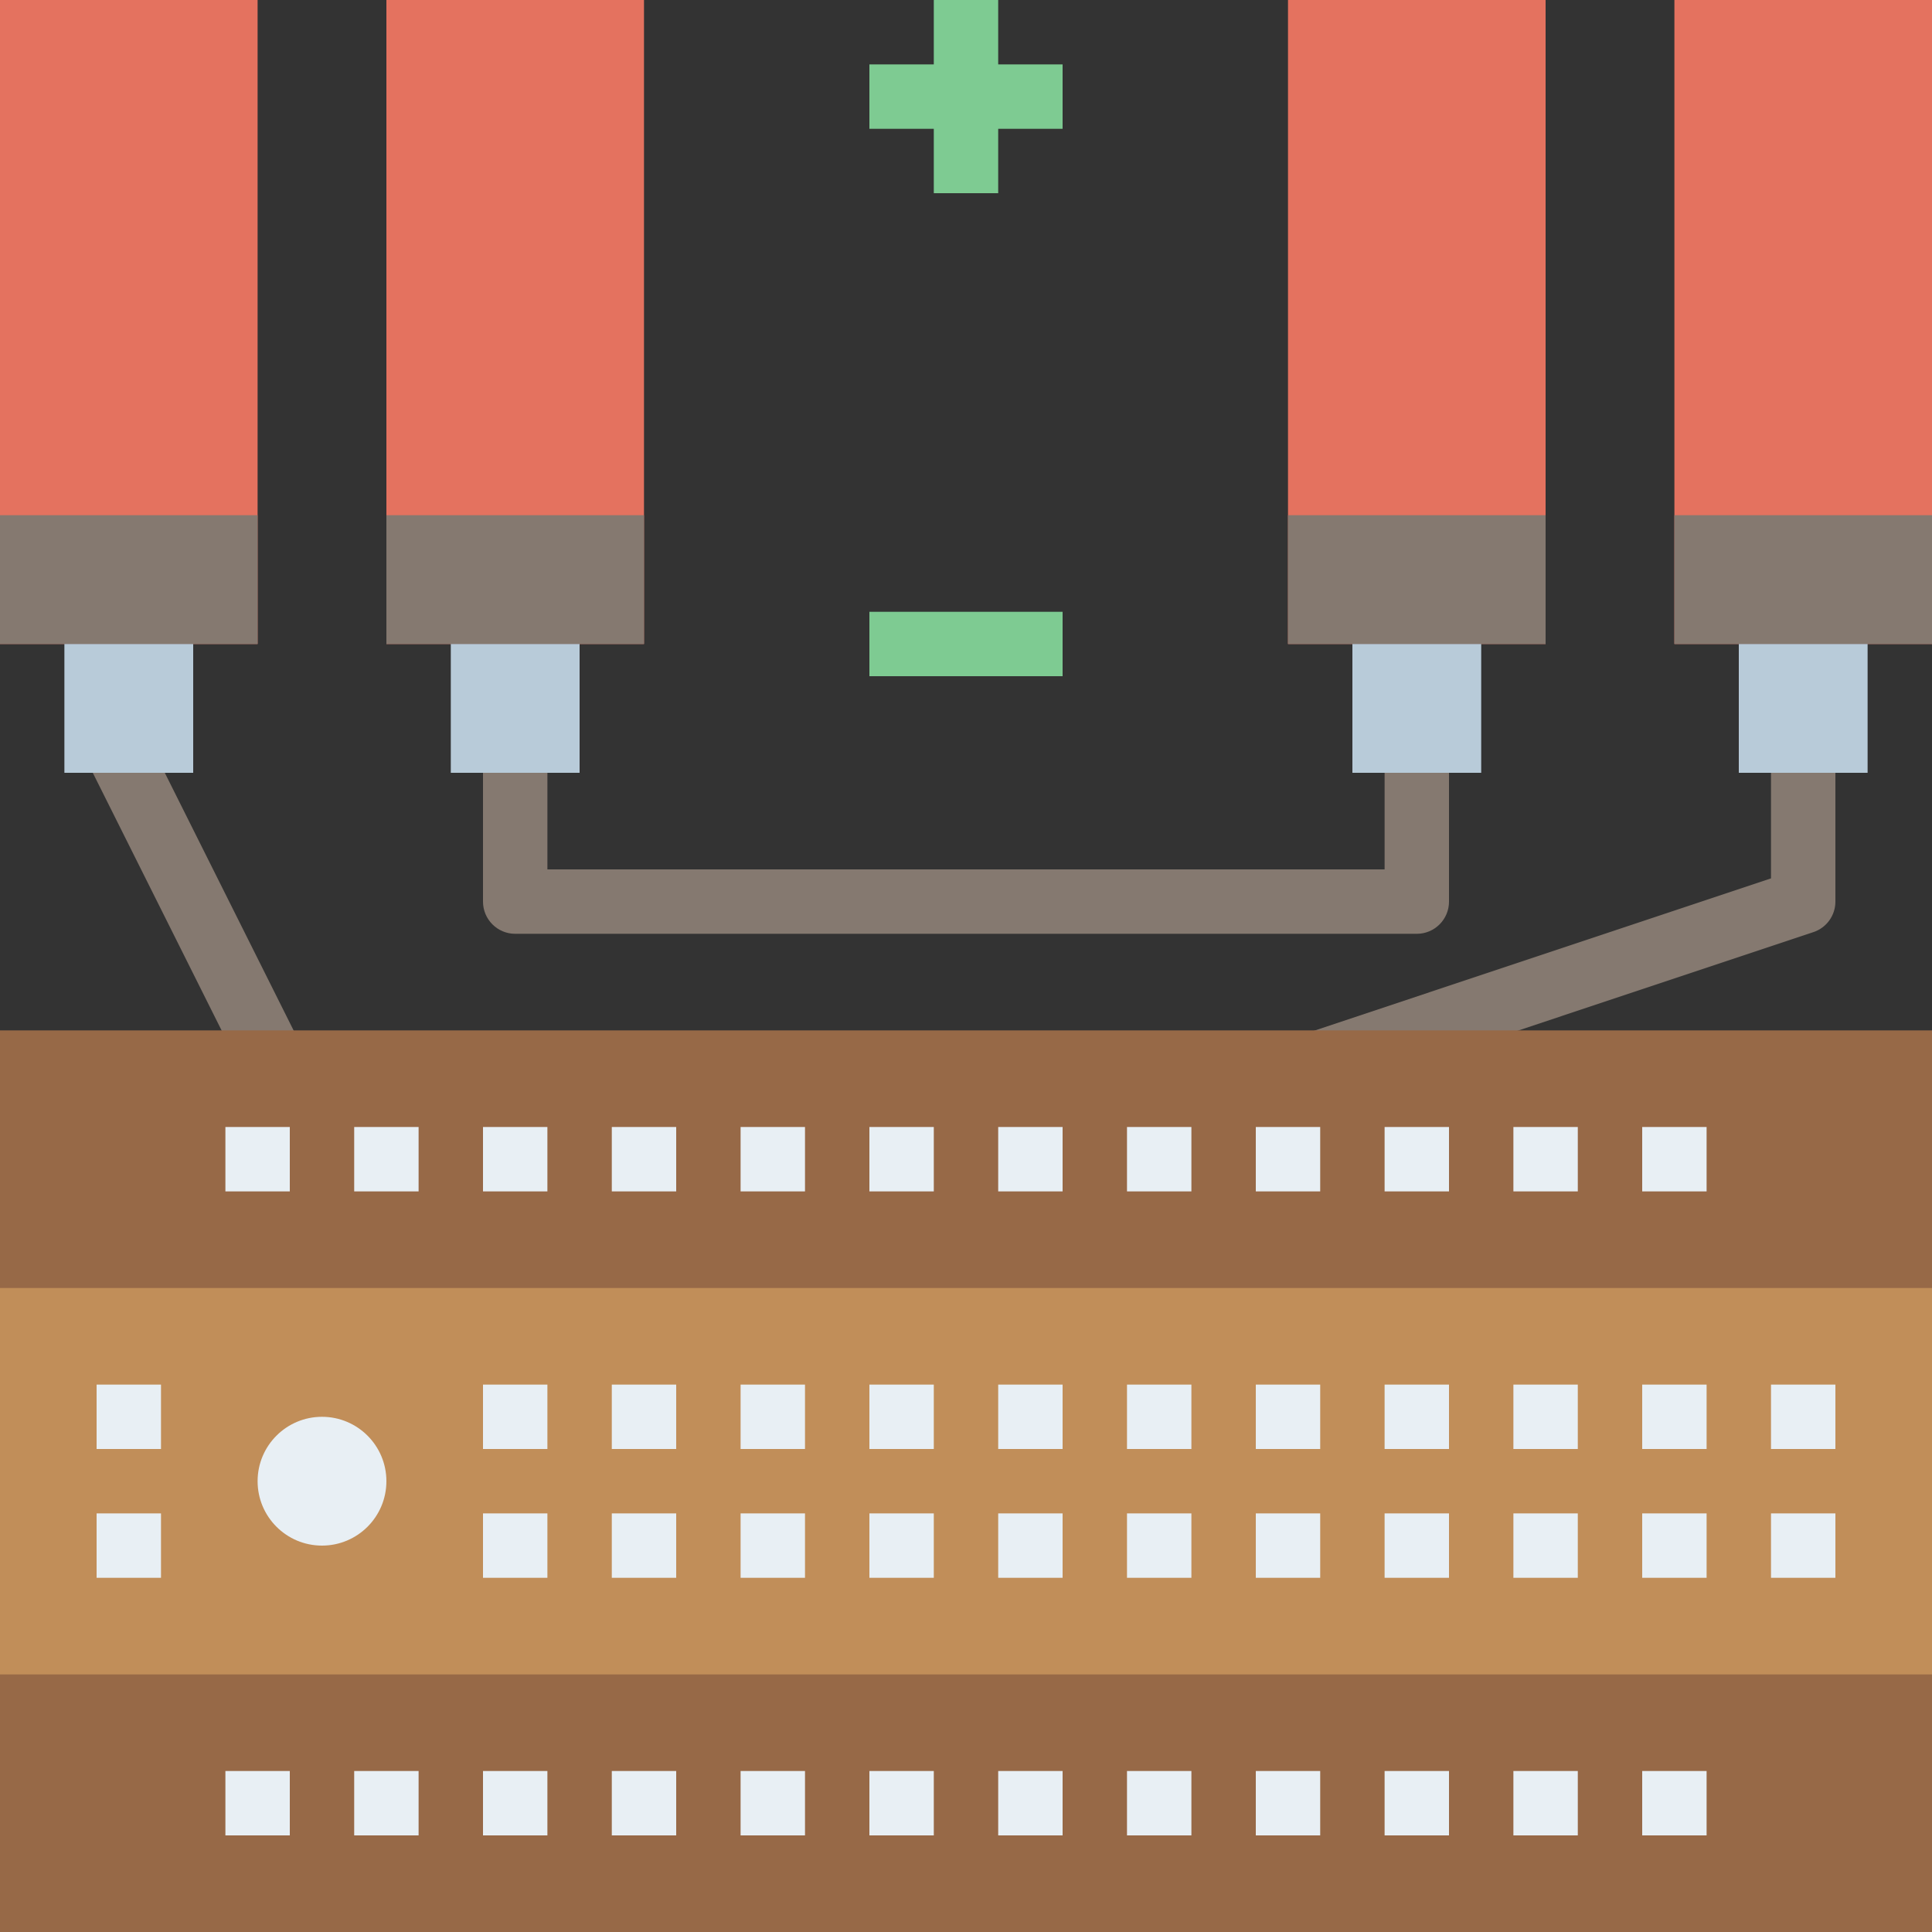 <svg height="480pt" viewBox="0 0 480 480" width="480pt" xmlns="http://www.w3.org/2000/svg"><rect x="0" y="0" width="480" height="480" fill="#333333" stroke="none"/><path d="m440 192v26.23l-120.055 40.027 5.062 15.168 125.52-41.84c3.273-1.09 5.473-4.137 5.473-7.586v-32zm0 0" fill="#857970"/><path d="m19.371 184.637 14.312-7.156 43.242 86.484-14.312 7.156zm0 0" fill="#857970"/><path d="m360 224v-32h-16v24h-208v-24h-16v32c0 4.426 3.586 8 8 8h224c4.414 0 8-3.574 8-8zm0 0" fill="#857970"/><path d="m0 256h480v224h-480zm0 0" fill="#976947"/><path d="m0 320h480v96h-480zm0 0" fill="#c18e59"/><path d="m216 152h48v16h-48zm0 0" fill="#7ecb92"/><path d="m232 48h16v-16h16v-16h-16v-16h-16v16h-16v16h16zm0 0" fill="#7ecb92"/><path d="m96 368c0 8.836-7.164 16-16 16s-16-7.164-16-16 7.164-16 16-16 16 7.164 16 16zm0 0" fill="#e8eff4"/><path d="m320 0h64v160h-64zm0 0" fill="#e4725f"/><path d="m320 128h64v32h-64zm0 0" fill="#857970"/><path d="m368 160v32h-32v-32" fill="#b8cbd9"/><path d="m416 0h64v160h-64zm0 0" fill="#e4725f"/><path d="m416 128h64v32h-64zm0 0" fill="#857970"/><path d="m464 160v32h-32v-32" fill="#b8cbd9"/><path d="m96 0h64v160h-64zm0 0" fill="#e4725f"/><path d="m96 128h64v32h-64zm0 0" fill="#857970"/><path d="m144 160v32h-32v-32" fill="#b8cbd9"/><path d="m0 0h64v160h-64zm0 0" fill="#e4725f"/><path d="m0 128h64v32h-64zm0 0" fill="#857970"/><path d="m48 160v32h-32v-32" fill="#b8cbd9"/><g fill="#e8eff4"><path d="m56 280h16v16h-16zm0 0"/><path d="m88 280h16v16h-16zm0 0"/><path d="m120 280h16v16h-16zm0 0"/><path d="m152 280h16v16h-16zm0 0"/><path d="m184 280h16v16h-16zm0 0"/><path d="m216 280h16v16h-16zm0 0"/><path d="m248 280h16v16h-16zm0 0"/><path d="m280 280h16v16h-16zm0 0"/><path d="m312 280h16v16h-16zm0 0"/><path d="m344 280h16v16h-16zm0 0"/><path d="m376 280h16v16h-16zm0 0"/><path d="m408 280h16v16h-16zm0 0"/><path d="m24 344h16v16h-16zm0 0"/><path d="m120 344h16v16h-16zm0 0"/><path d="m152 344h16v16h-16zm0 0"/><path d="m184 344h16v16h-16zm0 0"/><path d="m216 344h16v16h-16zm0 0"/><path d="m248 344h16v16h-16zm0 0"/><path d="m280 344h16v16h-16zm0 0"/><path d="m312 344h16v16h-16zm0 0"/><path d="m344 344h16v16h-16zm0 0"/><path d="m440 344h16v16h-16zm0 0"/><path d="m24 376h16v16h-16zm0 0"/><path d="m120 376h16v16h-16zm0 0"/><path d="m152 376h16v16h-16zm0 0"/><path d="m184 376h16v16h-16zm0 0"/><path d="m216 376h16v16h-16zm0 0"/><path d="m248 376h16v16h-16zm0 0"/><path d="m280 376h16v16h-16zm0 0"/><path d="m312 376h16v16h-16zm0 0"/><path d="m344 376h16v16h-16zm0 0"/><path d="m376 344h16v16h-16zm0 0"/><path d="m408 344h16v16h-16zm0 0"/><path d="m376 376h16v16h-16zm0 0"/><path d="m408 376h16v16h-16zm0 0"/><path d="m440 376h16v16h-16zm0 0"/><path d="m56 440h16v16h-16zm0 0"/><path d="m88 440h16v16h-16zm0 0"/><path d="m120 440h16v16h-16zm0 0"/><path d="m152 440h16v16h-16zm0 0"/><path d="m184 440h16v16h-16zm0 0"/><path d="m216 440h16v16h-16zm0 0"/><path d="m248 440h16v16h-16zm0 0"/><path d="m280 440h16v16h-16zm0 0"/><path d="m312 440h16v16h-16zm0 0"/><path d="m344 440h16v16h-16zm0 0"/><path d="m376 440h16v16h-16zm0 0"/><path d="m408 440h16v16h-16zm0 0"/></g></svg>